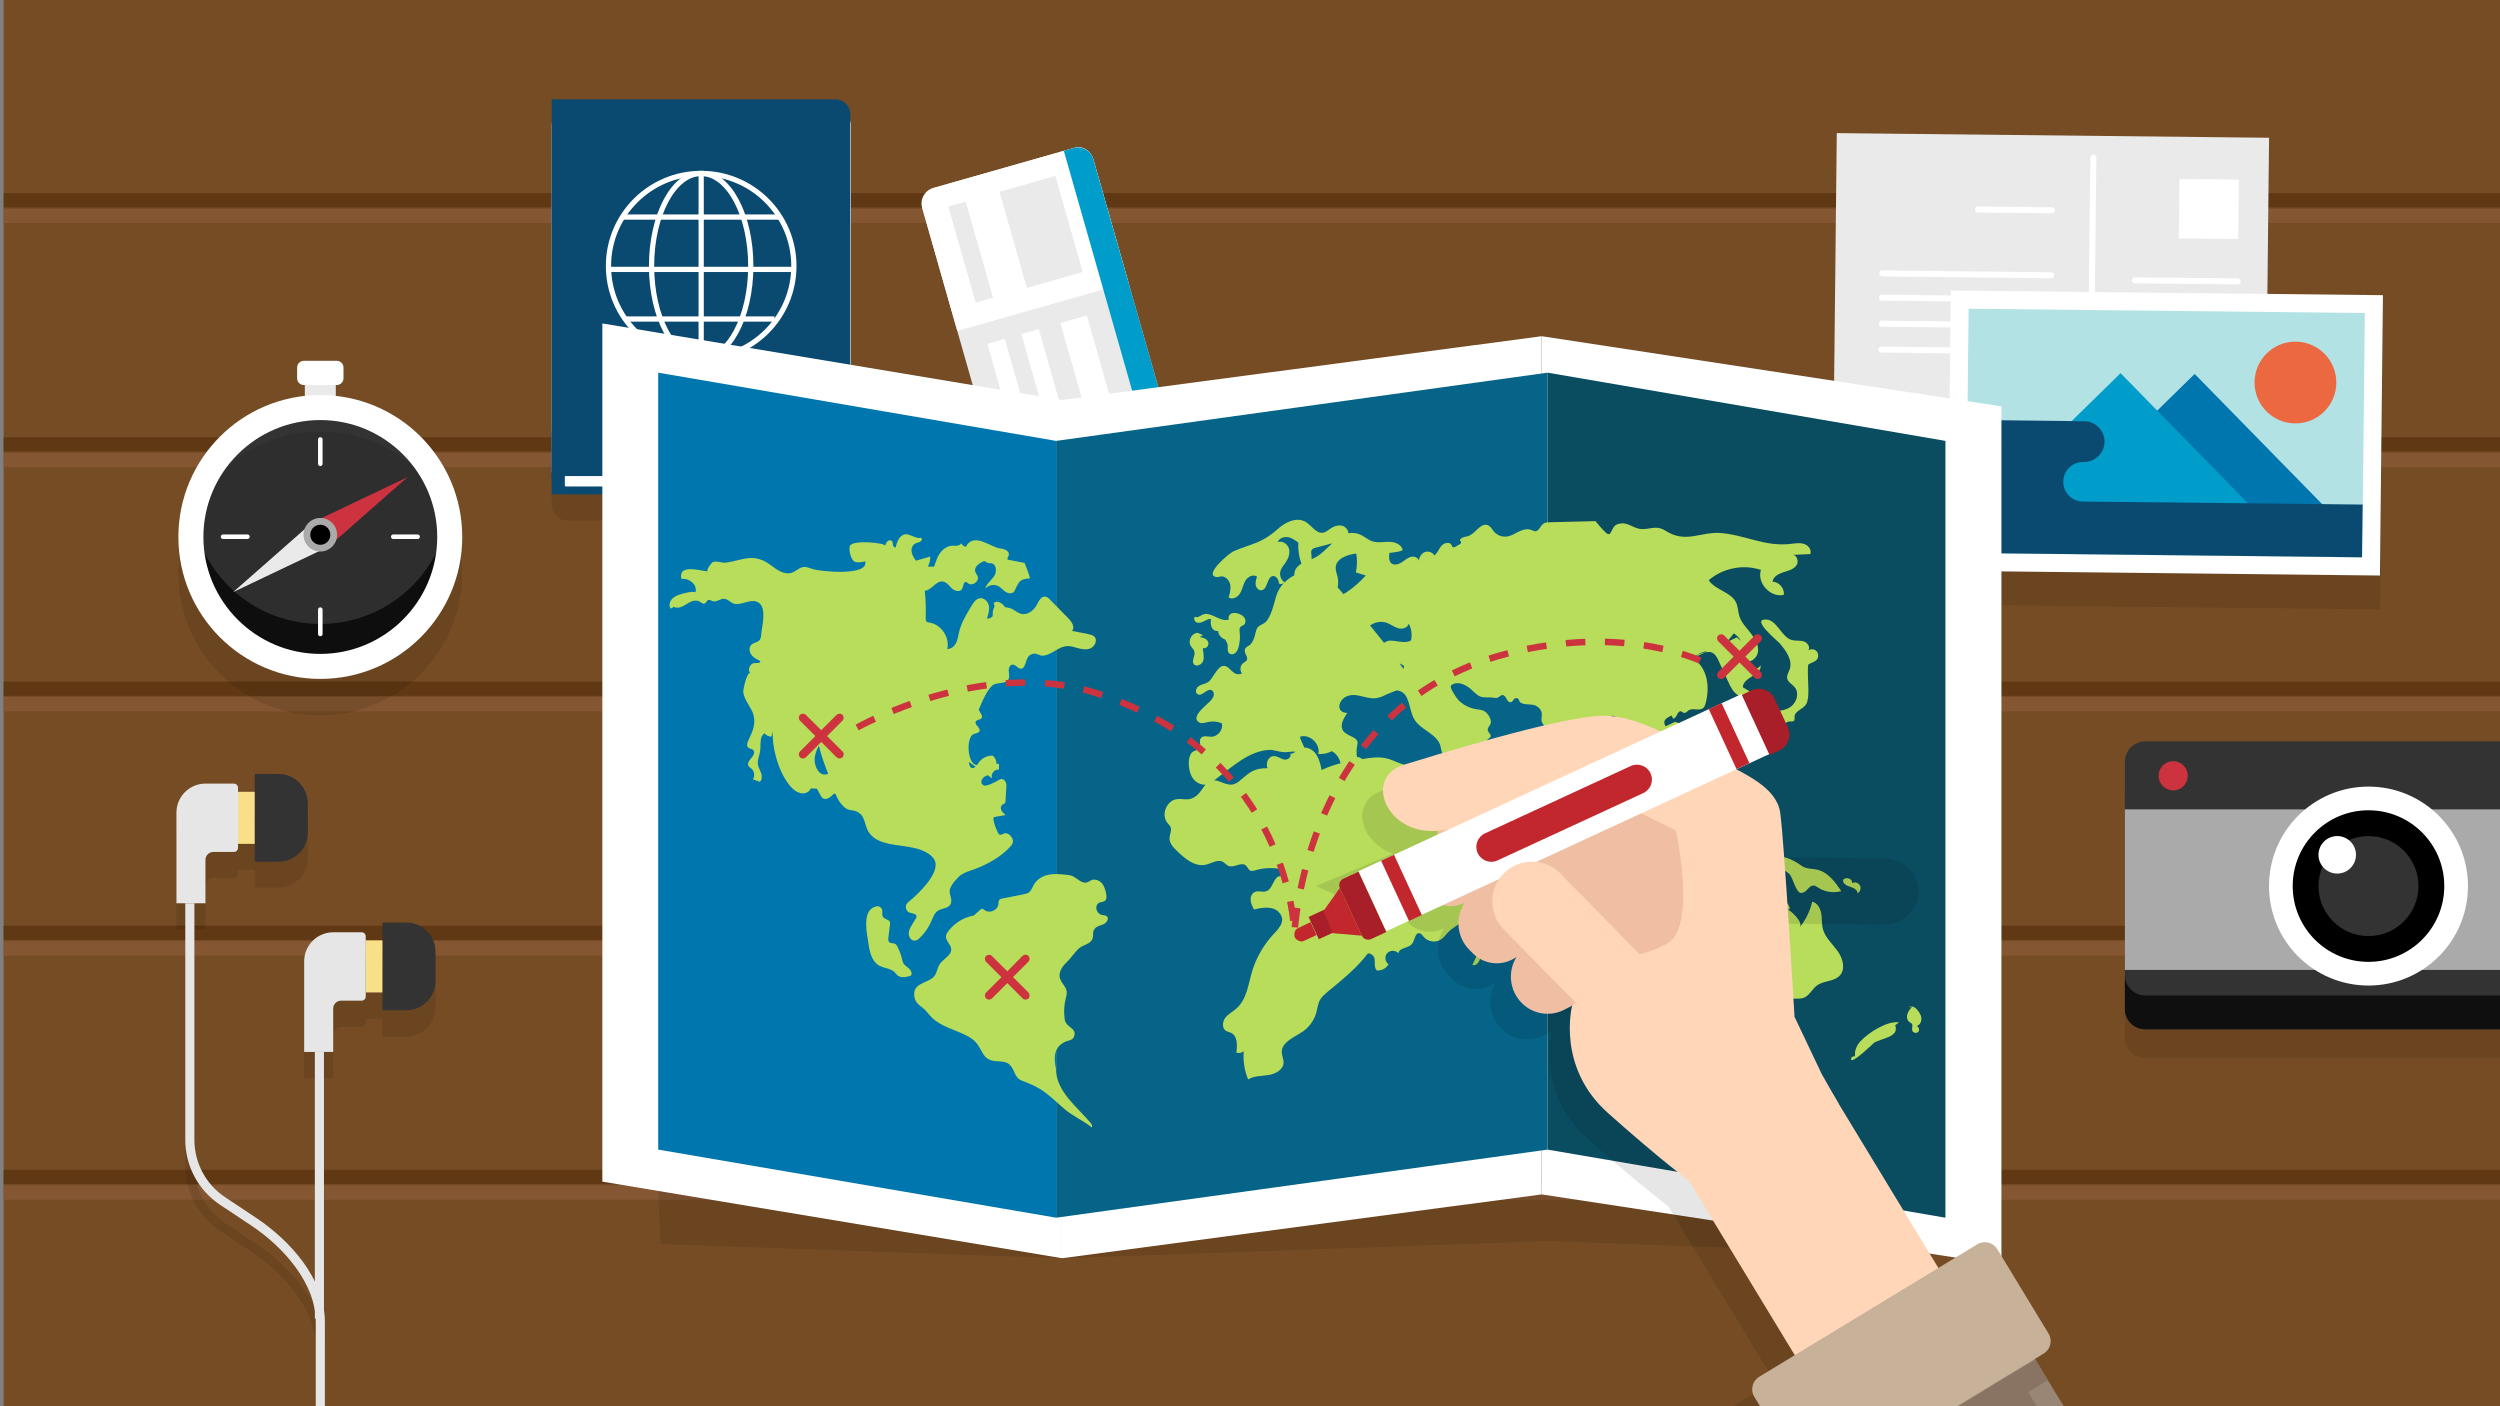 <?xml version="1.0" encoding="utf-8"?>
<!-- Generator: Adobe Illustrator 19.2.0, SVG Export Plug-In . SVG Version: 6.00 Build 0)  -->
<svg version="1.1" id="Layer_1" xmlns="http://www.w3.org/2000/svg" xmlns:xlink="http://www.w3.org/1999/xlink" x="0px" y="0px"
	 viewBox="0 0 1920 1080" style="enable-background:new 0 0 1920 1080;" xml:space="preserve">
<rect x="0" y="0" width="1920" height="1080" fill="#808080" stroke="none"/>
<style type="text/css">
	.st0{fill:#754C24;}
	.st1{fill:#603813;}
	.st2{fill:#845732;}
	.st3{opacity:0.1;}
	.st4{fill:#333333;}
	.st5{fill:#0F0F0F;}
	.st6{fill:#AAAAAA;}
	.st7{stroke:#FFFFFF;stroke-width:18.19;stroke-miterlimit:10;}
	.st8{fill:#FFFFFF;}
	.st9{fill:#CC333F;}
	.st10{fill:#EAEAEA;}
	.st11{fill:none;stroke:#FFFFFF;stroke-width:4.6;stroke-linecap:round;stroke-miterlimit:10;}
	.st12{fill:#B3E2E5;}
	.st13{fill:#EB6841;}
	.st14{fill:#0076AE;}
	.st15{fill:#009DCB;}
	.st16{fill:#0B4A70;}
	.st17{fill:#F8DF88;}
	.st18{fill:#E6E6E6;}
	.st19{fill:none;stroke:#E6E6E6;stroke-width:7;stroke-miterlimit:10;}
	.st20{fill:none;stroke:#FFFFFF;stroke-width:3.485;stroke-linecap:round;stroke-miterlimit:10;}
	.st21{fill:none;stroke:#FFFFFF;stroke-width:4.02;stroke-miterlimit:10;}
	.st22{fill:#066489;}
	.st23{fill:#0A4C60;}
	.st24{fill:#B7DD5B;}
	.st25{fill:none;stroke:#CC333F;stroke-width:5;stroke-miterlimit:10;stroke-dasharray:15,15;}
	.st26{fill:#EFBEA3;}
	.st27{fill:#FFD6B8;}
	.st28{fill:#C1272D;}
	.st29{fill:#A81E29;}
	.st30{fill:#998675;}
	.st31{fill:#C7B299;}
	.st32{fill:#897463;}
</style>
<g>
	<rect x="2.8" y="-0.5" class="st0" width="1920" height="1081"/>
	<g>
		<rect x="2.8" y="148.3" class="st1" width="1920" height="11"/>
		<rect x="2.8" y="160.3" class="st2" width="1920" height="11"/>
	</g>
	<g>
		<rect x="2.8" y="335.8" class="st1" width="1920" height="11"/>
		<rect x="2.8" y="347.8" class="st2" width="1920" height="11"/>
	</g>
	<g>
		<rect x="2.8" y="523.4" class="st1" width="1920" height="11"/>
		<rect x="2.8" y="535.3" class="st2" width="1920" height="11"/>
	</g>
	<g>
		<rect x="2.8" y="710.9" class="st1" width="1920" height="11"/>
		<rect x="2.8" y="722.9" class="st2" width="1920" height="11"/>
	</g>
	<g>
		<rect x="2.8" y="898.4" class="st1" width="1920" height="11"/>
		<rect x="2.8" y="910.4" class="st2" width="1920" height="11"/>
	</g>
</g>
<g>
	<path d="M1980.6,584.7H1931v-25c0-4.3,3.5-7.8,7.8-7.8h34c4.3,0,7.8,3.5,7.8,7.8V584.7z"/>
	<path class="st3" d="M1990.5,812.5h-343c-8.6,0-15.6-7-15.6-15.6V607c0-8.6,7-15.6,15.6-15.6h343c8.6,0,15.6,7,15.6,15.6v189.9
		C2006.1,805.5,1999.1,812.5,1990.5,812.5z"/>
	<path class="st4" d="M1990.5,790.5h-343c-8.6,0-15.6-7-15.6-15.6V585c0-8.6,7-15.6,15.6-15.6h343c8.6,0,15.6,7,15.6,15.6v189.9
		C2006.1,783.5,1999.1,790.5,1990.5,790.5z"/>
	<path class="st5" d="M1990.5,764.5h-343c-8.6,0-15.6-7-15.6-15.6v26c0,8.6,7,15.6,15.6,15.6h343c8.6,0,15.6-7,15.6-15.6v-26
		C2006.1,757.5,1999.1,764.5,1990.5,764.5z"/>
	<rect x="1631.9" y="621.6" class="st6" width="374.2" height="123.3"/>
	<circle class="st7" cx="1819" cy="680.5" r="67.3"/>
	<circle class="st4" cx="1819" cy="680.5" r="38.4"/>
	<circle class="st8" cx="1795" cy="656.5" r="14.4"/>
	<circle class="st9" cx="1669" cy="595.8" r="11.2"/>
	<rect x="1938.3" y="587.4" class="st6" width="42.3" height="16.8"/>
</g>
<g>
	<polygon class="st3" points="1741.2,251.7 1742.5,131.8 1410.5,128.3 1408.2,343.6 1497.2,344.5 1495.9,464.4 1827.9,468 
		1830.2,252.7 	"/>
	
		<rect x="1409.4" y="104" transform="matrix(1 1.072192e-02 -1.072192e-02 1 2.36 -16.878)" class="st10" width="332" height="215.3"/>
	<line class="st11" x1="1607.7" y1="120.9" x2="1605.7" y2="303.1"/>
	
		<rect x="1673.5" y="137.7" transform="matrix(1 1.072192e-02 -1.072192e-02 1 1.818 -18.178)" class="st8" width="45.6" height="45.6"/>
	<line class="st11" x1="1445.6" y1="210" x2="1575.3" y2="211.4"/>
	<line class="st11" x1="1445.4" y1="228.6" x2="1575.1" y2="230"/>
	<line class="st11" x1="1445.2" y1="248.6" x2="1574.9" y2="250"/>
	<line class="st11" x1="1444.9" y1="268.5" x2="1534.1" y2="269.4"/>
	<line class="st11" x1="1519.2" y1="160.9" x2="1575.9" y2="161.5"/>
	<line class="st11" x1="1639.6" y1="215.3" x2="1718.5" y2="216.1"/>
	<line class="st11" x1="1639.4" y1="233.7" x2="1718.3" y2="234.5"/>
	<line class="st11" x1="1639.2" y1="252.1" x2="1718.1" y2="253"/>
	<line class="st11" x1="1639" y1="270.6" x2="1717.9" y2="271.4"/>
	<g>
		
			<rect x="1562.3" y="173.5" transform="matrix(1.072463e-02 -1 1 1.072463e-02 1312.672 1991.931)" class="st12" width="201.5" height="318.2"/>
		<path class="st8" d="M1511.9,237.1l304.3,3.3l-2,187.7l-304.3-3.3L1511.9,237.1 M1498.2,223.1l-2.3,215.3l331.9,3.6l2.3-215.3
			L1498.2,223.1L1498.2,223.1z"/>
	</g>
	
		<ellipse transform="matrix(1.072192e-02 -1 1 1.072192e-02 1450.091 2053.436)" class="st13" cx="1762.8" cy="293.9" rx="31.4" ry="31.4"/>
	<polygon class="st14" points="1784.3,388.1 1584.6,386 1685.5,287.2 	"/>
	<polygon class="st15" points="1727.4,387.5 1527.7,385.4 1628.6,286.6 	"/>
	<path class="st16" d="M1510.8,322.5l90,1c8.6,0.1,15.6,7.2,15.5,15.8v0c-0.1,8.6-7.2,15.6-15.8,15.5l-0.5,0
		c-8.4-0.1-15.3,6.6-15.4,15v0c-0.1,8.4,6.6,15.3,15,15.4l214.9,2.3L1814,428l-304.4-3.3L1510.8,322.5z"/>
</g>
<g>
	<g class="st3">
		<path d="M157.8,680.4c0-3.4,2.7-6.1,6.1-6.1h15.7c1.8,0,3.2-1.4,3.2-3.2v-3.1h12.8v13.7h18.2c12.5,0,22.6-10.1,22.6-22.6v-22.3
			c0-12.5-10.1-22.6-22.6-22.6h-18.2v13.7h-12.8V625c0-1.8-1.4-3.2-3.2-3.2h-21.8c-12.3,0-22.3,10-22.3,22.3v69.6h22.3V680.4z"/>
		<path d="M311.9,728.6h-18.2v13.7h-12.8v-3.1c0-1.8-1.4-3.2-3.2-3.2h-21.8h0c-12.3,0-22.3,10-22.3,22.3v69.6h8.3v176.4
			c-9.9-20.2-27.9-37.5-45-48.9l-23.9-15.9c-14.8-9.8-23.6-26.3-23.6-44V713.7h-7v181.7c0,20.1,10,38.7,26.7,49.9l23.9,15.9
			c21.7,14.4,44.7,38.6,48.9,65.4v6h0.6c0,0.8,0.1,1.7,0.1,2.5v177h7v-177c0-3-0.2-6-0.7-9V827.9h7v-33.3c0-3.4,2.7-6.1,6.1-6.1
			h15.7c1.8,0,3.2-1.4,3.2-3.2v-3.1h12.8V796h18.2c12.5,0,22.6-10.1,22.6-22.6v-22.3C334.4,738.7,324.3,728.6,311.9,728.6z"/>
	</g>
	<path class="st4" d="M213.8,661.8h-18.2v-67.4h18.2c12.5,0,22.6,10.1,22.6,22.6v22.3C236.4,651.7,226.3,661.8,213.8,661.8z"/>
	<rect x="182.8" y="608.1" class="st17" width="12.8" height="40"/>
	<path class="st18" d="M157.8,601.8L157.8,601.8c-12.3,0-22.3,10-22.3,22.3v69.6h22.3v-33.3c0-3.4,2.7-6.1,6.1-6.1h15.7
		c1.8,0,3.2-1.4,3.2-3.2V605c0-1.8-1.4-3.2-3.2-3.2H157.8z"/>
	<path class="st19" d="M145.8,693.7v181.7c0,18.9,9.4,36.5,25.2,47l23.9,15.9c25.7,17.1,51.1,45.9,51.1,76.8v177"/>
	<line class="st19" x1="245.3" y1="807.9" x2="245.3" y2="1012.6"/>
	<path class="st4" d="M311.9,775.9h-18.2v-67.4h18.2c12.5,0,22.6,10.1,22.6,22.6v22.3C334.4,765.8,324.3,775.9,311.9,775.9z"/>
	<rect x="280.9" y="722.2" class="st17" width="12.8" height="40"/>
	<path class="st18" d="M255.9,716L255.9,716c-12.3,0-22.3,10-22.3,22.3v69.6h22.3v-33.3c0-3.4,2.7-6.1,6.1-6.1h15.7
		c1.8,0,3.2-1.4,3.2-3.2v-46.1c0-1.8-1.4-3.2-3.2-3.2H255.9z"/>
</g>
<g>
	<g>
		<circle class="st4" cx="246" cy="412.4" r="90.4"/>
	</g>
	<g>
		<path class="st5" d="M246,479.2c-48.9,0-89.5-35.1-98.1-81.5c-1.1,6-1.7,12.1-1.7,18.4c0,55.1,44.7,99.8,99.8,99.8
			s99.8-44.7,99.8-99.8c0-6.3-0.6-12.4-1.7-18.4C335.5,444.1,294.9,479.2,246,479.2z"/>
	</g>
	<rect x="234.1" y="289.5" class="st10" width="23.8" height="17.9"/>
	<g class="st3">
		<circle cx="246" cy="440.4" r="109"/>
	</g>
	<g>
		<path class="st8" d="M246,322.6c49.5,0,89.8,40.3,89.8,89.8s-40.3,89.8-89.8,89.8s-89.8-40.3-89.8-89.8S196.5,322.6,246,322.6
			 M246,303.4c-60.2,0-109,48.8-109,109c0,60.2,48.8,109,109,109s109-48.8,109-109C355,352.2,306.2,303.4,246,303.4L246,303.4z"/>
	</g>
	<path class="st8" d="M258.6,295.7h-25.2c-2.9,0-5.2-2.3-5.2-5.2v-8.2c0-2.9,2.3-5.2,5.2-5.2h25.2c2.9,0,5.2,2.3,5.2,5.2v8.2
		C263.8,293.3,261.5,295.7,258.6,295.7z"/>
	<polygon class="st9" points="312.9,366.5 252.2,419.9 239.8,401.3 	"/>
	<polygon class="st10" points="179.1,454.7 252.2,419.9 239.8,401.3 	"/>
	<line class="st20" x1="246" y1="337.5" x2="246" y2="356.2"/>
	<line class="st20" x1="246" y1="468.2" x2="246" y2="486.9"/>
	<line class="st20" x1="320.7" y1="412.2" x2="302" y2="412.2"/>
	<line class="st20" x1="190" y1="412.2" x2="171.3" y2="412.2"/>
	<g>
		<path d="M246,420.9c-5.7,0-10.3-4.6-10.3-10.3s4.6-10.3,10.3-10.3s10.3,4.6,10.3,10.3S251.7,420.9,246,420.9z"/>
		<path class="st6" d="M246,403c4.2,0,7.7,3.4,7.7,7.7s-3.4,7.7-7.7,7.7s-7.7-3.4-7.7-7.7S241.8,403,246,403 M246,397.8
			c-7.1,0-12.9,5.8-12.9,12.9s5.8,12.9,12.9,12.9c7.1,0,12.9-5.8,12.9-12.9S253.1,397.8,246,397.8L246,397.8z"/>
	</g>
</g>
<g>
	<path class="st3" d="M641.3,399.7H435.8c-6.7,0-12.1-5.4-12.1-12.1V122.4c0-6.7,5.4-12.1,12.1-12.1h205.5c6.7,0,12.1,5.4,12.1,12.1
		v265.2C653.4,394.3,648,399.7,641.3,399.7z"/>
	<path class="st16" d="M641.3,379.7H435.8c-6.7,0-12.1-5.4-12.1-12.1V102.4c0-6.7,5.4-12.1,12.1-12.1h205.5
		c6.7,0,12.1,5.4,12.1,12.1v265.2C653.4,374.3,648,379.7,641.3,379.7z"/>
	<path class="st8" d="M641.3,373.6H435.8c-6.7,0-12.1-5.4-12.1-12.1V96.4c0-6.7,5.4-12.1,12.1-12.1h205.5c6.7,0,12.1,5.4,12.1,12.1
		v265.2C653.4,368.2,648,373.6,641.3,373.6z"/>
	<rect x="423.7" y="331.4" class="st16" width="10.1" height="48.2"/>
	<g>
		<path class="st10" d="M708.2,159.4L781,414.9c1.8,6.4,8.5,10.1,14.9,8.3l108.2-30.8c6.4-1.8,10.1-8.5,8.3-14.9L839.6,122
			c-1.8-6.4-8.5-10.1-14.9-8.3l-108.2,30.8C710.1,146.3,706.3,153,708.2,159.4z"/>
		<path class="st8" d="M839.8,122.8l26.8,94l-131.4,37.4l-26.8-94c-1.8-6.4,2.5-14.2,8.9-16l108.2-30.8
			C832,111.6,838,116.4,839.8,122.8z"/>
		
			<rect x="738.7" y="317.3" transform="matrix(-0.274 -0.962 0.962 -0.274 721.044 1192.795)" class="st8" width="144.1" height="13.9"/>
		
			<rect x="835.7" y="352.2" transform="matrix(-0.274 -0.962 0.962 -0.274 744 1287.175)" class="st8" width="44.2" height="21.1"/>
		
			<rect x="794" y="275.2" transform="matrix(-0.274 -0.962 0.962 -0.274 790.129 1167.911)" class="st8" width="83.8" height="21.1"/>
		
			<rect x="712.6" y="324.7" transform="matrix(-0.274 -0.962 0.962 -0.274 680.659 1177.176)" class="st8" width="144.1" height="13.9"/>
		
			<rect x="707" y="186.9" transform="matrix(-0.274 -0.962 0.962 -0.274 763.207 963.75)" class="st10" width="76.7" height="13.9"/>
		<path class="st15" d="M839.6,122l72.8,255.4c1.8,6.4-2,12.8-8.4,14.6l-7.7,2.2l-79.3-278.4l7.7-2.2
			C831.1,111.9,837.7,115.6,839.6,122z"/>
		
			<rect x="761.3" y="156" transform="matrix(-0.274 -0.962 0.962 -0.274 847.154 996.218)" class="st10" width="76.7" height="44.6"/>
	</g>
	<path class="st16" d="M640.9,365.6H423.7V76.3h217.9c6.3,0,11.4,5.1,11.4,11.4v265.7C653.1,360.1,647.6,365.6,640.9,365.6z"/>
	<g>
		<ellipse class="st21" cx="538.5" cy="204.3" rx="71.2" ry="71.1"/>
		<ellipse class="st21" cx="538.5" cy="204.3" rx="38.1" ry="71.1"/>
		<line class="st21" x1="538.5" y1="133.2" x2="538.5" y2="275.4"/>
		<line class="st21" x1="478.1" y1="166.7" x2="598.8" y2="166.7"/>
		<line class="st21" x1="468" y1="206.9" x2="608.9" y2="206.9"/>
		<line class="st21" x1="480.1" y1="245" x2="594.8" y2="245"/>
	</g>
	<rect x="467.2" y="299.2" class="st15" width="142.4" height="26.6"/>
</g>
<g>
	<polygon class="st3" points="1184,286.5 815.6,335.4 476.7,323.7 507.4,955.4 815.6,966.3 1188.5,953.1 1490,964.2 1537.1,340.3 	
		"/>
	<polygon class="st8" points="815.6,966.3 462.6,907.5 462.6,248.4 815.6,307.2 	"/>
	<polygon class="st8" points="1184,917.3 815.6,966.3 815.6,307.2 1184,258.2 	"/>
	<polygon class="st8" points="1537.1,971.2 1184,917.3 1184,258.2 1537.1,312.1 	"/>
	<polygon class="st14" points="811.1,935.2 505.5,882.9 505.5,286.2 811.1,338.6 	"/>
	<polygon class="st22" points="1188.5,882.9 811.1,935.2 811.1,338.6 1188.5,286.2 	"/>
	<polygon class="st23" points="1494.1,935.2 1188.5,882.9 1188.5,286.2 1494.1,338.6 	"/>
	<g>
		<path class="st24" d="M683.3,707.8c0.4,0.7,0.3,1.6,0.2,2.4c-0.4,3.2-0.8,6.4-1.2,9.7c-0.2,1.3-0.3,2.7,0.6,3.6
			c1.2,1.3,3.5,0.6,4.9,1.6c0.6,0.4,1,1.1,1.3,1.7c1.5,2.8,2.7,5.8,3.4,8.8c0.4,1.6,0.7,3.3,1.6,4.6c1.1,1.6,2.9,2.5,4.3,3.9
			s2.3,3.6,1.2,5.2c-3.4,1.1-7.5,2.1-10.3-0.2c-0.8-0.7-1.4-1.6-2.2-2.4c-3.1-3.1-8.1-3-11.9-5.1c-5.8-3.3-7.4-10.8-8.3-17.4
			c-1.1-7.3-4.6-22.9,3.7-27.2c2.6-1.3,5.1-1.6,6.6,1c1,1.7-0.3,4.3,1,6.2C679.5,706.1,682.3,706,683.3,707.8z"/>
		<path class="st24" d="M747.9,703.1c-7.7,1.4-14.8,5.7-19.5,11.9c-1,1.3-1.9,2.7-1.9,4.3c-0.1,3.4,3.6,5.9,4,9.3
			c0.6,5.1-6.1,7.7-8.9,12c-2,3.1-2.1,7.4-4.8,9.9c-5.4,5-15.9,4.4-14.6,14.7c0.5,4.2,3.1,6.3,6.3,8.7c3.3,2.6,4.5,5.1,7.4,7.8
			c7.2,6.8,17.1,9,25.8,13.3c4.4,2.2,7.3,4.3,9.9,8.4c2.6,4,3.8,8.6,8.6,10.6c4.9,2,11.3,0,15.1,3.6c4.8,4.6,3.2,10.1,10.1,12.6
			c6.5,2.4,11.8,4.7,17.5,9c5,3.7,9.5,8.2,14.2,12.2c6.8,5.8,14.4,9,21.4,14.4c0.7-1.1-0.1-2.5-1-3.5
			c-10.1-12.1-26.6-24.1-26.6-41.9c-1.9-8.9-1.2-16.6,7.4-20.4c2.9-1.3,5.7-0.8,6.8-4.6c1.4-5-3.9-6.1-6.2-9.5
			c-1-1.4-1.3-3.1-1.4-4.8c-0.5-4.6-0.2-9.3,0.9-13.8c0.5-2,1.1-4,0.8-6c-0.6-3.8-4.2-6.4-5.2-10.1c-1.2-4.4,1.7-8.9,5.1-12.1
			c3.6-3.3,6.3-8.1,10-11.1c2.7-2.1,6.2-2.5,8.7-5.1c2.8-2.9,0.8-5.9,2.4-8.8c1.5-2.7,4.3-3.1,6.9-4.1c2.6-1,5.1-4.5,2.9-6.3
			c-1-0.9-2.5-0.7-3.8-1c-2.8-0.7-4.8-3.9-4.1-6.7c1.1-4.3,5.6-2.4,7.1-4.8c1.6-2.6-0.6-9.4-2.1-11.7c-1.9-3.1-6-5-9.3-3.4
			c-0.9,0.5-1.7,1.1-2.7,1.5c-4,1.5-7.4-2.9-11.3-4.7c-1.8-0.8-3.8-1-5.8-1.2c-6.1-0.6-12.5-1-17.9,1.9c-2.6,1.4-4.9,3.6-6.3,6.2
			c-1.1,2-1.9,4.4-3.8,5.7c-1.1,0.8-2.5,1-3.8,1.3c-5.4,1.1-10.8,2.1-16.2,3.2c-1,0.2-2,0.4-2.6,1.2c-0.6,0.9-0.5,2-0.6,3.1
			c-0.4,4.6-6.6,7.5-10.4,4.8c-0.7-0.5-1.4-1.1-2.2-1.1c-0.6,0-1.1,0.5-1.6,0.9C751.5,699.8,749.2,702,747.9,703.1z"/>
		<path class="st24" d="M1138.2,725.4c-2.5,5.2-4.9,10.4-7.4,15.7c1.8,0.7,3.7-0.6,4.7-2.2c1-1.6,1.3-3.5,2.2-5.2
			c0.9-1.7,2.7-3.1,4.5-2.6c0.5,0.1,0.9,0.4,1.4,0.5c1.7,0.4,3.2-1.3,3.7-3c0.4-1.7,0.2-3.5,0.6-5.2c0.8-3.1,15.4-18.8,3.1-17.2
			c-2.9,0.4-8.7,4.6-10.4,6.8C1136.8,717.3,1140.3,720.9,1138.2,725.4z"/>
		<path class="st24" d="M919.7,486c-4.5,0.3-7.5,6-5.3,9.9c0.9,1.6,2.5,2.8,2.9,4.6c0.8,3.1-2.3,6.7-0.6,9.4
			c1.8,2.7,6.5,0.6,7.4-2.5c0.9-3.2-0.2-6.5-0.3-9.8c2.3,1.3,5.1-2,4.1-4.5c-1-2.5-3.9-3.6-6.5-3.8c0.8-0.5,1.6-1.1,2.4-1.6"/>
		<path class="st24" d="M942.2,485.9c-1.7,0.3-2.2,2.7-1.6,4.4c0.6,1.7,1.9,3.1,2.2,4.8c0.4,2.1-0.5,4.7,0.9,6.4
			c1.2,1.4,3.6,1.2,5,0c1.4-1.2,2.1-3,2.6-4.8c0.9-3.6,1.2-7.3,0.8-11c-0.2-1.5-0.4-3.4,0.8-4.4c0.6-0.6,1.4-0.7,2.1-1.2
			c1.7-1.1,1.9-3.7,0.9-5.4c-1-1.7-2.9-2.8-4.8-3.4c-1.7-0.6-3.7-0.9-5.4-0.1c-1.7,0.8-2.8,3-1.8,4.5c-6.7,2.7-14.2-6.8-20.6-3.5
			c-1.8,0.9-3.9,2.7-5.5,1.4c-1.4,1.2-0.4,3.9,1.4,4.5c1.8,0.6,3.8-0.1,5.5-1c1.7-0.9,3.4-1.9,5.3-1.8c-0.2,2.1-0.3,4.3,0.5,6.3
			c0.8,2,3,3.5,5,2.9c0.2,3.8,3.7,7,7.5,6.9"/>
		<path class="st24" d="M1315.2,715.8c-2.2,1.1-4.3,2.5-6.2,4c-0.8,0.7-1.7,1.4-2,2.4c-0.9,2.4,1.1,6.1-1.2,7.3
			c-1.4,0.7-3-0.3-4.6-0.3c-2.3,0.1-3.8,2.6-3.8,4.8s0.8,4.4,1.2,6.7c0.9,5.6-6.5,22.6,4.5,23.9c7.4,0.8,7.2-11.6,8.2-16.5
			c2.7,1.3,4.8,3.9,5.4,6.9c1.4-0.7,1.7-2.5,2.2-4.1c0.4-1.5,1.5-3.3,3-3.1c2.9,0.3,2.7,6,5.5,6c0.6,0,1.2-0.3,1.8-0.7
			c1-0.6,2.1-1.4,2.2-2.6c0.2-1.2-1.4-2.4-2.2-1.5c3.8-1,7.8-1.6,11.8-1.8c0.5,0,1.1,0,1.6,0.2c2,1.1,0.2,4.7,1.8,6.4
			c2.2,2.3,6.7-2.3,9,0c1.4,1.5,0.2,4.5,1.9,5.7c3,2.1,5.9-0.4,8.6,3.5c1.7,2.5-0.6,5.2,2.5,7.5c4-6.3,13.6-1.8,19.4-4.4
			c4.1-1.9,6.1-6.7,9.7-9.3c5.2-3.8,13.1-2.8,17.5-7.6c4.6-5,2.3-13.3-1.7-18.8c-4-5.5-9.5-10.3-11.3-16.9c-1-3.9-0.6-8-1.3-12
			c-0.7-4-3-8.2-6.9-9c-1.7,7.2-5,14-9.6,19.7c3.1-3.8-6.8-13-9.7-13.9c4.4,1.3,0.5-5.8-3-6.9c-6.1-2-8.8,2.1-14.5,2.6
			c-2.9,0.2-5.8,0-8.6,1s-5.1,3.7-4.4,6.5c0.2,1,0.8,1.9,0.8,2.9c0,1.1-0.7,2-1.5,2.7c-4.1,3.8-10.2,4-15.7,5.1
			C1321.9,712.9,1318.4,714.1,1315.2,715.8z"/>
		<path class="st24" d="M1303.5,641.2c-1.5-1.1-2.8-2.2-4.4-2.5c-1.1,2.4,0.5,4,1.5,6.3c0.9,2.2,1.8,4.6,3.5,6.3
			c1.7,1.7,4.5,2.6,6.6,1.4c0.8-0.5,1.4-1.2,2.2-1.5c1.7-0.7,3.6,0.5,4.9,1.8c1.3,1.3,2.6,2.8,4.4,3.2c2.6,0.5,4.9-1.6,6.6-3.6
			c0.5-0.6,1-1.1,1.2-1.8c0.5-1.5-0.4-3.1-0.4-4.7c0-4.2,5.9-7.1,4.7-11.1c-0.4-1.2-1.5-2.4-1.1-3.6c0.2-0.7,0.8-1.1,1.4-1.5
			c2.3-1.6,4.5-4,4.1-6.7c-0.4-2.8-3.6-5.2-2.7-7.9c-3.6-2.1-8.1-0.6-12,1c-1.6,0.7-3.3,1.5-4.1,3.1c-0.6,1.2-0.6,2.9-1.9,3.5
			c-1.3,0.6-2.8-0.5-4.2-0.2c-1.8,0.4-2.1,2.9-1.6,4.7c0.5,1.8,1.5,3.6,0.9,5.4c-0.8,2.3-3.8,2.9-6.2,3.1c-0.5,1.1-0.1,2.3,0,3.4
			c0.1,1.2-0.4,2.6-1.6,2.7C1304.6,642,1304.1,641.6,1303.5,641.2z"/>
		<path class="st24" d="M1332.4,662.6c-1.2,0.6-1.8,1.9-2,3.2c-0.8,5,3.1,9.3,6.8,12.8c2.7-0.2,2.4-4.4,0.7-6.5
			c-1.7-2.1-4.2-4.5-3.1-7c0.8-1.8,3.4-2.9,3-4.8c-1.7-1.3-3.5-2.6-5.2-3.9"/>
		<path class="st24" d="M1280.3,676.7c1.1,3.2,5,6.1,7.7,4.1c1.3-1.7,1.9-3.9,1.8-6c1.5-1.1,3.7-0.3,4.9,1c1.3,1.3,2.1,3.1,3.3,4.4
			c4.3,4.5,11.7,2.6,17.5,0.4c-0.6-2.7-3.6-4.2-6.4-4.6c-2.8-0.4-5.7-0.1-8.3-1.2c-4-1.6-6.3-6.7-4.9-10.8
			c-11.5,8.8-15.7-17.5-23-12C1269.3,654.7,1278.7,671.8,1280.3,676.7z"/>
		<path class="st24" d="M1381.5,685c1.5,1.7,4.3,0.4,5.9-1.2c1.5-1.6,3.1-3.8,5.4-3.7c1.4,0,2.5,0.9,3.7,1.7
			c5.1,3.3,11.7,4.2,17.6,2.6c-4.7-7-10.2-14.6-18.5-16.5c-4-0.9-8.6-0.4-12-3c-4.4-3.3-20.9-13.3-18.5,0.4
			c-0.2-0.9,8.4,5.1,9.1,5.9C1377.2,674.8,1377.8,680.9,1381.5,685z"/>
		<path class="st24" d="M1422.3,676.8c-1-2.5-4.9-3.2-6.7-1.2c-0.8,2.7,2.5,4.6,5.2,5.4s6,2.4,5.7,5.1c2.1-1,3-3.9,2-6
			c-1.1-2.1-4-3-6-1.9"/>
		<path class="st24" d="M1378.4,773.4c-5.8,0.8-11.1,4.6-13.7,9.8c1.9,0.8,4.3,0.5,5.9-0.9c1.1,0.8,2.3,1.5,3.4,2.3
			c1-3.6,1.5-7.4,1.5-11.1"/>
		<path class="st24" d="M1429,799.5c-3,3.2-5,7.6-4.3,11.9c-1.4-0.7-3.3,0.7-3.1,2.2c0.6,3.8,17.3-12.4,17.5-12.6
			c5.6-3.8,19.9-4.2,16.4-13.7c0.9-0.8,2.1-1.3,2.9-2.1C1449.1,783.9,1435.3,792.9,1429,799.5z"/>
		<g>
			<path class="st24" d="M1302.5,504.3l7.7-3.6c-2,0.4-3.9,1-5.7,1.9C1303.7,503.1,1303.1,503.7,1302.5,504.3z"/>
			<path class="st24" d="M1283.5,612c-0.1,1-0.2,1.9-0.2,2.9c1.7,0.7,3.6,0.7,5.5,1.1C1287.1,614.4,1285.4,613,1283.5,612z"/>
			<path class="st24" d="M1292.7,621.3c1.4-2-1-4.6-3.3-5.2c-0.2-0.1-0.5-0.1-0.7-0.1C1290.3,617.5,1291.6,619.3,1292.7,621.3z"/>
			<path class="st24" d="M1385.4,417.7c-3.2-1-6.6-0.4-10,0c-20.3,2.4-35.7-7.2-54.8-8.4c-13.6-0.8-25.1,7.2-38.9-0.2
				c-2.3-1.2-4.4-2.8-6.8-3.4c-5.2-1.4-10.7,1.5-16,0.4c-5-1-8.6-4.6-13.8-4.1c-6.3,0.6-5.8,3.8-8.6,7.8c-0.7,1-2.3,0.2-3.2-0.7
				c-2.9-2.8-5.5-5.8-8-8.9c-2.2,0.1-4.5,0.1-6.7,0.2c-9.6,0.2-19.2,0.5-28.8,0.7c-1.4,0-2.8,0.1-4,0.8c-2.8,1.6-3.9,6.5-7.1,6.1
				c-0.8-0.1-1.6-0.6-2.4-0.9c-4.6-2-9.6,1-14,3.3c-4.8,2.4-9.2,2.5-13.5-0.7c-2.6-1.9-3.8-6.5-7.6-6.7c-5.3-0.2-8.9,7.8-14.3,8.9
				c-2.4,0.5-5.6,1.1-5.7,3.5c0.7-0.1,1.1,0.8,0.9,1.5c-0.2,0.6-0.9,1-1.5,1.4c-0.9,0.5-1.8,1-2.7,1.5c-0.6,0.4-1.5,0.7-2.1,0.4
				c-0.6-0.3-0.7-1-1-1.6c-1.4-2.8-5.8-1.7-7.8,0.6c-2,2.4-3,5.6-5.5,7.4c-1.2-2.6-4.7-3.6-7.3-2.6c-2.6,1.1-4.3,3.9-4.5,6.7
				c-0.4-2.7-4.1-3.8-6.7-2.9c-2.6,0.9-4.6,3-7,4.4s-5.7,2.1-7.7,0.2c-1.8-1.7-1.6-5.6-1.2-7.8c0.9,0,10.4-1.1,10.1-2.4
				c-1-4.2-6.1-6.1-10.4-6.1c-4.3,0-8.8,1-12.9-0.4c-3.4-1.1-6.1-3.8-9.4-5.2c-3.2-1.3-6.1-1.5-8.9-0.9c-0.1-2.4-1.9-4.7-4.1-5.6
				c-3-1.1-6.5-0.1-9.2,1.6c-2,1.3-3.8,3.1-6.1,3.5c-5.4,0.9-8.8-5.5-13.5-8.3c-6.7-4-15.4,0.1-21.2,5.3
				c-12.3,11.1-19.5,11.2-33.8,17.1c-3.7,1.5-24,18.8-13.2,20c1,0.1,2-0.3,2.9-0.5c3.4-0.5,6.5,2.6,7.3,5.9
				c0.8,3.4-0.1,6.9-1.1,10.2c2.9,2.1,7-0.2,8.8-3.2c1.8-3,2.3-6.7,4.1-9.7c1.8-3,6.1-5.2,8.9-3c-0.7,2.1-1.4,4.3-1,6.5
				c0.4,2.2,2.4,4.2,4.5,3.9c5-0.7,4-10.9,9-10.9c2.7,0,4.1,3.2,4.5,5.9c1.2,0.5,2.7,0.2,3.7-0.7c-2.8,3-5,6.6-6.1,10.5
				c-1.5,5.5-3.8,15.6-8,19.6c-1.9,1.8-4.8,2.3-6.3,4.4c-0.7,1-1,2.1-1.3,3.3c-0.9,3.6-1.5,6.5-3.7,9.1c-1.7,2.1-5.2,2.1-4.7,5.8
				c0.3,2.3,2.5,4.4,1.6,6.5c-0.5,1.2-1.9,1.7-2.9,2.5c-2.3,1.8-2.7,5.6-0.9,7.9c-7.1,3-8.8-6-14.1-5.8c-5,0.2-8.1,10.2-12.1,12.6
				c-2.2,1.3-4.8,1.5-6.9,2.9c-2.1,1.4-3.2,4.9-1,6.2c1.7,1.1,3.9-0.2,5.5-1.4c1.6-1.2,3.7-2.5,5.5-1.6c1.2,0.7,1.7,2.2,1.5,3.6
				c-0.2,1.4-1,2.6-1.8,3.7c-2.2,3.1-16.7,12.9-9.6,17.3c2.1,1.3,4.7,0.3,7-0.2c3.5-0.8,7.3-0.4,10.6,1c1.2,4.9-3.1,10.3-8.1,10.3
				c-2.7,0-6.1-1.2-7.9,0.9c-2.1,2.4,0.5,5.8-1.2,8.1c-1.2,1.7-5.1,1.4-6.6,4.1c-1.4,2.4-1.7,5.3-1.6,8.1c0.1,3.9,1.1,8,3.4,11.1
				c2.2,2.9,5.8,4.8,9.4,4.5c-3,3.5-5,8.9-11.4,10.9c-3.3,1-6.8-0.2-10.3,0.2c-8.1,0.8-12.7,12.1-7.5,18.3c0.9,1.1,2,2.1,2.5,3.4
				c0.9,2.5-0.7,5.2-0.9,7.9c-0.3,4.1,2.9,7.6,5.9,10.4c6.1,5.9,13.6,12.2,21.9,10.4c4.6-1,9.4-4.5,13.4-2.1c1.5,0.9,2.5,2.4,4.1,3
				c4.2,1.8,9.7-3.3,13.2-0.4c1.4,1.2,2,3.4,3.7,4.1c1.1,0.4,2.4,0,3.6-0.3c6-1.8,12.5-2.2,18.7-1.1c0.3,1.9,0.7,3.7,1,5.6
				c-5.6-0.5-5.8,9.5-11,11.5c-2.8,1.1-6.1-0.6-8.9,0.6c-2.4,1-3.5,3.8-3.3,6.4c0.2,2.5,1.4,4.9,2.6,7.1c6.5-1.6,14.5-2.9,19.1,2.1
				c6.7,7.3-1.6,13.8-5.9,18.8c-6.6,7.7-11.7,16.7-14.6,26.4c-3,10-4.1,21.5-11.9,28.5c-2.8,2.6-6.4,4.3-8.8,7.4
				c-2.3,3-2.6,8.2,0.7,10.1c1.1,0.6,2.4,0.8,3.5,1.3c5.3,2.3,5.2,9.7,4.3,15.3c1.9,0.6,4.1,0.3,5.7-1c-0.6,7.3,0.5,14.8,3.4,21.6
				c4.5-2.9,10.4-2.5,15.7-3.4c5.3-0.8,11.3-4.1,11.5-9.5c0.1-2.6-1.3-5.2-1.4-7.8c-0.3-8.1,9.7-11.6,16.3-16.2
				c5-3.5,8.7-8.8,10.3-14.6c0.9-3.3,1.2-6.9,2.9-9.8c1.4-2.4,3.6-4.2,5.7-6c10.9-9,21.3-17.2,30-28.3c1.3-2.8,5.7,0,6.1,3.1
				c0.4,3-0.5,6.6,1.7,8.8c3.6,0.3,7.3-1.6,9-4.8c-2.7-1.8-3.2-6.1-1-8.5c2.2-2.4,6.5-2.4,8.6,0.1c0.4-4.4,7.8-3.7,10.5-7.3
				c2.2-2.8,2.2-8.7,5.7-8.1c1.4,0.3,2.3,1.7,3.2,2.8c3.3,4,9.8,4.8,13.9,1.6c1.7-1.3,3-3.1,4.4-4.7c3.6-3.8,8.4-6.2,12.5-9.4
				c17.6-13.4-1.8-23.9-5.3-38c-4.3-17.5,14.3-28.8,14.7-45.9c0.1-2.9-0.4-5.9,0-8.8c0.7-5.3,4.4-9.6,7-14.2c2.6-4.7,4-10.9,0.6-15
				c-9.2,5.5-19.8,7.1-30.2,5.7c-9.8-1.3-19.2-1.4-29.1-2.7c-6-0.8-11.3-4.3-17.1-5.7c-6.1-1.4-12.5-0.5-18.7,0.6
				c-1-1.1-2.5-1.7-3.9-1.6c-0.6-3.2-0.4-6.5,0.3-9.7c1.5-6-8.4-6-11.1-10.7c-2.7-4.5,0.9-9.7,3.3-13.5c-8.8-0.1-7-9.4-1.1-12.4
				c7.7-3.9,15.1,2,23,1.1c2.9-0.3,5.7-1.6,8.3-2.9c2.2-1,5-2,7.8-3.1c0.7,0.1,1.4,0.2,2.1,0.4c8.1,2.5,7.1,14.3,11.3,21.7
				c4.9,8.4,17.4,11.1,20.1,20.4c0.8,2.8,0.8,6.3,3.4,7.8c2,1.1,9.4,0.4,11-1.3c0.8-0.8,1.2-2.1,2.3-2.3c1.4-0.3,2.4,1.4,3.7,1.9
				c1.4,0.6,3.2-0.4,3.5-1.8c0.3-1.4-0.4-3.3,0.9-4c0.4-0.2,0.8-0.2,1.2-0.2c2.1,0,4.3,0.1,6.4,0.1c0.5,0,1.1,0,1.5-0.3
				c0.5-0.4,0.6-1.1,0.8-1.7c0.4-1.4,1.2-2.7,2.3-3.6c0.6-0.5,1.4-1,1.6-1.7c0.5-1.6-1.6-2.8-2.1-4.4c-0.7-2.4,2.1-4.1,2.3-6.3
				c0.2-2.2-1.2-4.9-2.6-6.6c-2.9-3.5-5.4-3-9.6-3.8c-4.8-1-9.3-3.3-12.7-6.8c-1.1-1.2-7.5-9.8-5.5-11.4c4.1-3.4,10.3-0.9,14.4,2.4
				c2.3,1.9,5,5.1,7.8,6.2c3,1.2,6.8,0.4,10.1,0.9c1.1,0.2,2.2,0.4,3.3,0c1.3-0.5,2.3-2,3.7-2c1.6,0,2.5,1.7,3.2,3.1
				c0.7,1.4,2.1,2.9,3.6,2.3c1.2-0.5,1.5-2,2.5-2.7c1-0.7,2.5-0.4,3.1,0.5c0.3,0.5,0.4,1.1,0.7,1.6c1.6,3.2,9.1,1.8,12.2,3.2
				c2.5,1.2,4.6,3.4,4.9,6.1c0.2,2.2-0.7,4.5,0.1,6.6c0.9,2.4,3.6,4.6,4.9,7.2c1.9,4,2.8,8.8,3.2,13.2c0.4,3.6,2,15.8,5.3,17.7
				c2.2,1.2,7.8-0.6,7.8-3.7c3.8-9.4,0.1-15.3,6.5-24.5c1.4-2,3.2-4.3,5.6-4.4c2.5-0.1,4.4,3.7,2.3,4.8c4.6,1.4,8.1-4,10.3-8.3
				c2.2-4.3,7.5-8.8,11.1-5.7c1.6,2.5,2.3,5.5,2.1,8.4c3.3,0.1,6.6,0.1,9.9,0.6c1.6,0.2,2.9,3.8,4.1,9l-1.2,0.6
				c0.7,2.3,1.5,4.5,2.3,6.7c0.1,0,0.1-0.1,0.2-0.1c0.2,1.4,0.4,2.9,0.6,4.4c-0.3-1.3-0.6-2.6-1-3.9c-2.8,3.3,0.6,6.3,0.9,9.9
				c0.2,2.8-1.3,5.5-1.2,8.4c0.3,7.1,6.4,12.4,6.6,19.5c0.1,2.4-0.4,5.4,1.5,6.9c0.4,0.3,0.9,0.5,1.2,0.9c1.6,1.6-0.7,4.2-0.7,6.5
				c0.1,1.8,1.6,3.1,2.7,4.4c2.2,2.5,3.7,5.7,4,9c0.2,1.4,0.2,3.1,1.4,3.9c0.8,0.5,1.9,0.5,2.8,0.6c3.7,0.7,7,5.3,10.3,3.5
				c1.6-0.8,2.3-2.8,1.9-4.6c-0.4-1.7-1.6-3.1-3.1-4.2c-0.8-0.6-1.7-1.1-2.1-1.9c-0.4-0.7-0.4-1.6-0.5-2.5c-0.1-2.8-1.3-5.3-1.2-8
				c0.1-1.7,2.9-6.8,2.7-7.7c-0.5-1.6-2-2.8-3.7-2.9c0.6-2.2,1.2-4.7,0.2-6.7c-0.5-1.1-1.4-1.9-2.3-2.7c-5.7-5.2-6.7-9.2-6.4-16.9
				c0.2-3.6,0.9-12,6.6-9c1.1,0.6,1.7,1.8,2.7,2.5c1.1,0.8,2.5,1,3.8,1c7.7-0.1,14.2-7.7,13.9-15.4c-0.3-7.7-6.3-14.5-13.7-16.7
				l-7.3,3.5c-1.1-1.7-1.4-3.6-0.3-5.1c1.2-1.6,3.2-2.2,4.9-3.2c0.5,0.6,0.8,1.5,0.9,2.3c1.5,0.3,2.6-1.4,3.2-2.8s1.8-3.1,3.2-2.7
				c0.8,0.2,1.3,1,2.1,1.2c1.4,0.4,2.5-1.2,3.7-2c3.2-2,7.9,0.7,11-1.6c1.1-0.8,1.6-2.3,2-3.7c3.3-12.3,1.8-26.4-9.1-34.3
				c0.3-0.5,0.7-1,1.1-1.4l-2.3,1.1c1.3-1.1,2.7-2.1,4.3-2.8c2-1.5,4.6-2.5,7.1-2.5l-1.4,0.7c1.3-0.2,2.6-0.3,3.9-0.3
				c1,0.3,1.9,0.7,2.8,1.4c1.7,1.4,2.7,3.4,3.6,5.4c2.4,5.3,4.8,10.6,7.3,15.9c1.8,3.9,3.7,8,7.2,10.3c3.5,2.4,9.2,2.2,11.3-1.5
				c-2.4-1.5-4.8-3-7.2-4.4c0-7.7,14.9-9.4,13.6-16.9c-2,4-9,3.5-10.4-0.7c-0.2-0.6-0.3-1.3-0.3-1.9c3.9,0.2,8.1-3.4,8.7-7.5
				c0.8-5.3-2.2-10.3-5.5-14.5c-3.3-4.2-7.2-8.1-8.8-13.2c-1-3.3-1-7-2.4-10.2c-3.9-8.4-16-9.6-21.1-17.3
				c10.8-9.3,26.6-12.5,40.1-7.9c-3.3,10,7.4,21.6,17.6,19.1c0.6-5-3.7-9.9-8.7-10.1c0.5-3.8,4.5-6,8.2-7.2
				c3.7-1.1,7.8-2.1,10.1-5.2c2.1-2.8,0.5-8-2.6-8.2c4.5-0.2,8.9-0.4,13.4-0.6C1391.4,421.8,1388.6,418.7,1385.4,417.7z
				 M1007.6,422.1c0.7-0.9,1.8-1.2,2.9-1.5c4.2-1.1,8.4-2.2,12.6-3.3c-4,3.6-7.7,7.7-11.7,10.1c-1.3,0.8-2.7,1.5-4.2,2.1
				c0.1-0.5,0.2-1,0.1-1.5C1007.3,426,1006.4,423.7,1007.6,422.1z M990.7,578.8c1.8,2-1.5,5-4.2,4.6c-2.7-0.5-4.9-2.5-7.7-2.7
				c-4.8-0.3-7,5.5-5.3,9.3c-9.4-0.1-13,2.4-19.9,8.4c-5.8,5.1-8.5,5.2-15.6,2.3c-2.2-0.9-4-1.4-5.6-1.4c0.2-0.1,0.4-0.3,0.6-0.4
				c12.5-9.2,26.6-23,43-23c3.7,0.4,7.2,1.8,10.9,1.8c2.6,0,5.5-0.8,8-0.4C993.6,578.3,992.3,579.2,990.7,578.8z M994,441.9
				c-2.7,1.3-5.3,3.2-7.4,5.4c-2.8-1.8-4.2-5.6-3.2-8.8c0.7-2.3,2.3-4.2,3.7-6.1c2.2-3.1,3.8-7,2.9-10.8c-0.9-3.7-5.2-6.7-8.7-5.2
				c0.9-2.9,4.5-4.3,7.6-3.9s5.7,2.4,8.2,4.2c-0.3,5.5,0.5,11.1,2.4,16.2C996.3,434.9,993.9,437.4,994,441.9z M1029.5,586.2
				c-5,1.3-9.9,2.9-14.5,5.2c-0.9-4.6-2-9.4-5-13.1c-2-2.5-5.2-4.2-8.3-4.2c-1.8-4.2-4-8.1-3-8.4c7.4-2.1,15.7,5.9,13.7,13.4
				c3.6,0.2,7.3-0.5,10.5-2.2C1026.3,578.8,1028.8,582.3,1029.5,586.2z M1034.1,454.9c-0.7,0.5-1.5,1-2.3,1.4
				c-1.5-1.7-3-3.5-4.5-5.2c0.6-2.7,0.5-5.6-0.1-8.3c-0.6-2.3-1.5-4.5-1.4-6.9c0.3-7,8.9-9.9,15.8-10.8c0.8,4.8,0.7,9.8-0.3,14.5
				c2.5,0.8,5,1.6,7.6,2.4C1044.4,447,1039.5,451.3,1034.1,454.9z M1077.9,513.8c-1-1.5-2.1-3-3.1-4.4c1.2,0.6,2.3,1.3,3.5,1.9
				C1078.2,512.1,1078.1,513,1077.9,513.8z M1083.7,491.8c-4.6,2.8-10.5,0.2-15.9,0.2c-1.7,0-3.4,0.7-4.9,1.7
				c-3.5-4.5-7.1-8.9-10.7-13.3c3.6-2.7,8.5-3.6,12.8-2.1c3.1,1.1,5.7,3.3,8.9,4.2c3.2,0.9,7.4-0.4,8-3.6
				C1084,482.9,1084.6,487.5,1083.7,491.8z M1331.6,486.4c2.3,1.5,4.1,3.5,5.5,5.8c-1-0.9-2.1-1.8-3.2-2.7l-7.6,3.6
				C1328,490.9,1329.8,488.6,1331.6,486.4z"/>
		</g>
		<path class="st24" d="M1366.9,494.2c4.8,5.6,9.9,12.7,7.6,19.7c-0.8,2.4-2.4,4.7-1.9,7.2c0.6,3,3.9,4.4,5.8,6.8
			c3.6,4.3,1.5,11.4-3,14.8c-4.5,3.3-10.6,3.7-16.2,3.1c-16.9-1.9-11.7,10.3-11.3,22.9c0.1,1.8,0.7,4.2,2.5,4.2c1,0,1.7-0.8,2.3-1.5
			c2.7-3.2,4.8-6.9,6.3-10.8c2.5,2.6,6.3,3.9,9.9,3.5c0-4.2,1.2-9.7,5.3-10c1.3-0.1,2.9,0.3,3.7-0.7c0.6-0.8,0.3-1.9,0.3-2.9
			c0.1-4.4,6.2-5.7,8.7-9.3c1-1.4,1.3-3.2,1.6-4.8c1.2-6.2-1.2-25.4,0.7-26.4c2.1-1.1,4.7-1.7,6.2-3.5c1.4-1.8,1.3-4.7-0.3-6.4
			s-4.5-1.9-6.4-0.6c2-2.3-0.5-6-3.4-6.9c-2.9-0.9-6.1-0.3-9-1c-8-2-11.6-15.5-19.7-15.8C1344.1,475.1,1364.9,491.9,1366.9,494.2z"
			/>
		<path class="st24" d="M1466.2,773.4c0.4-0.7,1.6-0.5,1.9,0.2c-1.4,1.7-2.8,3.4-3.3,5.5c-0.6,2.1-0.1,4.6,1.6,5.8
			c0.6,0.4,1.3,0.7,1.8,1.2c1.2,1.4-0.1,3.6,0.4,5.3c0.5,1.8,3.3,2.5,4.6,1.1c1.3-1.4,0.5-4-1.3-4.5c2.5-0.6,4-3.5,3.7-6.1
			c-0.2-2.6-1.8-4.8-3.5-6.8c-1.2-1.4-3.4-2.8-4.8-1.5"/>
		<path class="st24" d="M1345.2,651.5c0.5,5,1.1,10.1,1.6,15.1c0.2,1.5,0.3,3,1.2,4.3s2.6,2,3.9,1.3c-0.6-3.2-0.3-6.8,1.6-9.5
			c1.7-2.2,4.6-4.8,3-7.2c-2.1-3.2-8.8,0.9-10.5-2.6c-0.4-0.8-1.2-2.1-1.8-1.4"/>
		<path class="st24" d="M1323.4,687.2c-2,0.7-3.3,2.8-3.3,4.9c0.1,2.1,1.6,4.1,3.6,4.7c0.7-1.6,1-3.5,0.7-5.2
			c0.9-0.1,1.7-0.5,2.3-1.2c-0.8-1-1.6-2-2.5-3.1"/>
		<path class="st24" d="M1351.6,681.1c-0.8,1.8,0.2,4.2,2,4.9c3.4,1.3,7.2-2.8,10.6-1.3c0-1,0-2.1,0-3.1c-2-0.2-3.5-1.7-5.2-2.8
			c-1.7-1.1-4.3-1.5-5.4,0.2"/>
		<path class="st24" d="M840.4,488.9c-1.2-1.2-2.9-1.5-4.6-1.9c-4.2-0.8-8.3-1.7-12.5-2.5c2.5-2.5,0-6.7-2.5-9.3
			c-4.8-4.9-9.5-9.7-14.3-14.6c-1-1.1-2.2-2.2-3.7-2.4c-3.2-0.4-5,3.4-6.5,6.2c-2.3,4.4-7.2,8.3-12.1,7c-2.3-0.6-4.2-2.2-6.3-3.4
			c-1.8-0.9-3.8-1.5-5.9-1.6c-2.2-3.2-6.1-5.7-8.8-3.3c0.2,0.9,0.5,1.9,0.6,2.9c-1.4,2.1-1.5,4.6-1.4,7.2c-1.1,1.3-2.7,2.1-4.4,1.8
			c1-3.1,2-6.4,1.5-9.6c-0.6-3.2-3.4-6.3-6.7-6c-3.1,0.3-5.1,3.2-6.7,5.9c-3.9,6.5-7.9,13-9.6,20.4c-0.7,2.8-1,5.7-2.3,8.2
			c-1.3,2.5-3.9,4.7-6.7,4.5c2.1-8.9-4.7-18.9-13.8-20.3c-0.7-0.1-1.5-0.2-2-0.6c-0.8-0.7-0.8-2-0.8-3.1c0.3-6.9,0.1-13.8-0.7-20.7
			c5.3-0.3,8.5-7.7,13.8-7.1c3,0.4,4.9,3.2,7,5.3c2.2,2,6.3,3.1,7.8,0.5c1.2-2,1-5.9,3.2-5.4c0.6,0.1,1,0.6,1.5,1
			c3.3,2.5,8.8-1.6,7.3-5.5c-0.5-1.2-1.4-2.2-1.8-3.5c-1.1-3.8,3.3-6.7,7-8.2c1.4,1.2,3.3,1.9,5.2,1.8c4,0.3,4.6,6.3,2.4,9.7
			s-6,5.9-6.9,9.8c2.4-2.8,6.8-3.7,10.1-1.9c2.2,1.2,3.7,3.3,5.8,4.5c2.1,1.3,5.4,1.4,6.5-0.8c3.3-6.5,3.4-9.3,11.9-9.7
			c0-1.6-4-11.9-4.2-11.9c-4.3-0.8-8.6-1.7-12.9-2.5c-0.6-1,0.5-2.2,0.8-3.3c1-2.9-2.9-4.9-6-5.2c-7.7-0.6-20.6-13.2-27-1.3
			c-1.6-0.5-2.6-1.5-3.8-2.7c-0.8,2.2-3.9,1.8-6.3,1.8c-3.8,0-7.4,2.5-9.6,5.6c-2.2,3.1-3.4,6.9-4.6,10.5c-1.6,0-3.2,0-4.8-0.1
			c1.3-2.3,1.9-5,1.8-7.7c-3.7,1.1-7.3,2.1-11,3.2c-1.4-2-2.8-4.1-3.2-6.5c-0.5-2.4,0.3-5.2,2.4-6.5c1.2-0.7,2.6-0.8,3.9-1.5
			c1.3-0.7,1.8-1.9,1.3-3.1c-5.6,1.4-10.6-5.5-15.6-1.3c-2.5,2.1-3.5,5.5-4.3,8.6c-0.9,0.4-1.9-0.7-2.1-1.7c-0.2-1-0.1-2.2-0.7-3
			c-0.8-1-2.6-0.8-3.5,0.1c-1,0.9-1.4,2.2-1.8,3.5c0.7-2.2-24.4-4.9-27-0.1c-1.3,2.3,0.6,11.2,3.7,12.3c2.6,0.9,5.4,0.3,8-0.3
			c2.7,11.6-34.2,7.8-40.1,6c-2.5-0.8-5-2-7.6-1.6c-3.2,0.5-5.5,3.2-8.5,4.3c-3.4,1.2-7.2,0.1-10.3-1.6c-3.1-1.8-5.8-4.2-8.9-6.1
			c-11.7-7.2-20.1-1.5-31.7,0c-2.8,0.4-7.8-1.8-10.3-0.2c-0.7,0.4-5.8,6.9-3.1,6.9c-4-0.1-13.6-3.1-18.3-0.9c-2.1,1-3.2,3-2.4,6.7
			c5.7-0.7,12.3,3.9,10.9,10.2c-3.1-0.7-6.3,0.2-9.4,1c-2.9,0.8-5.8,1.6-8,3.5c-0.8,0.7-1.4,1.5-1.9,2.5c-0.1,0-0.1,0-0.2,0
			c0,0.2,0,0.3,0,0.5c-0.7,1.6-0.7,3.5,0.2,5c0.9,0,1.8-0.6,2.3-1.4c1.1,0.6,2.4,0.9,3.6,0.8c3-0.3,5.4-2.3,8-3.7
			c2.6-1.5,5.9-2.5,8.5-1c1.3,0.7,2.6,2.1,3.9,1.5c1.2-0.5,1.5-2.3,2.8-2.7c1.1-0.4,2.2,0.5,3.3,0.9c3.2,1,6-2.3,9.1-1.8
			c3.9,0.5,5,4.1,9.5,4c5.6,0,12-4.6,17.1-0.8c5.9,4.5,2.1,18.1,1.6,24.2c-0.1,1.5-0.3,3.1-1.2,4.2c-1.5,1.9-4.5,1.9-6.3,3.6
			c-2.1,1.9-1.7,5.5-0.1,7.7c1.7,2.3,4.3,3.6,6.8,4.8c0.6,1.7-2.3,1.7-4,1.6c-3.8-0.2-6.1,5.5-3.4,8c-2.6-2.4-5.7,12.5-5.6,13.9
			c0.6,7,6.4,11.9,8,18.3c1.6,6.5-0.7,12.2-3.8,18.6c-1,2-2,4.8-0.3,6.2c1,0.9,2.7,0.8,3.7,1.7c1.7,1.6,0.3,4.4-1.3,6.2
			c-1.6,1.7-3.4,4.1-2.3,6.1c0.5,0.9,1.5,1.4,2.3,2.1c2.3,2,2.8,5.7,1.1,8.2c1.8,0.6,3.6,1.3,5.4,1.9c1.8-1.6,1.7-4.5,0.9-6.8
			c-0.8-2.3-2.2-4.4-2.5-6.8c-0.4-3.2,1.2-6.3,1.7-9.5c0.8-5-0.7-11.3,3.4-14.1c1.3,1.5,3.2,2.4,5.1,2.6c0.3,0,1.2-3.6,1.3-4
			c-0.8,12.8,5.1,33.1,14,42.6c2,2.1,4.3,4,7.1,4.7c2.8,0.7,6.1-0.2,7.6-2.7c0.2-0.3,0.3-0.6,0.5-0.9c1.6,0.1,3.1,0.1,4.7,0.2
			c0.9,1.6,1.7,3.2,2.6,4.8c0.5,1,1.1,2,2.1,2.6c2.3,1.4,5.1-0.4,7-2.3c0.5-0.5,1-1,1.6-1.5c0.4,0.2,0.7,0.5,1.1,0.7
			c1.7,4.2,3.8,7.7,7.5,10.6c3.5,2.7,7.5,0.5,11.9,4.9c2.9,3,3.4,9.2,5.5,12.8c8.7,14.8,32.7,7.8,46.8,17.6c2.4,1.7,4.6,4.1,5,7.1
			c1.2,9.7-13.3,23.4-19.9,28.9c-0.9,0.7-1.8,1.5-2.4,2.5c-1.3,2.3-0.1,5.6,2.4,6.5c2,0.7,5.2,0.7,5.3,2.9c0,0.7-0.3,1.2-0.7,1.8
			c-0.8,1.4-1.7,2.7-2.5,4.1c-1.4,2.2-2.8,4.6-2.8,7.3c0,2.6,1.9,5.5,4.5,5.4c1.7,0,3.2-1.2,4.4-2.5c3.5-3.5,6.3-7.6,8.3-12.1
			c1.4-3.1,2.5-6.7,5.4-8.5c2.9-1.8,7.3-1.6,9.2-4.4c2.5-3.6-1-7.7-0.3-11.5c0.7-3.6,5.5-9.1,8.3-11.2c3.2-2.4,7.2-3.4,11-4.8
			c10.1-3.8,19.9-9.3,27.3-17.3c2.6-2.8,2.6-5.3,0-8.3c-1.2-1.4-3.1-2.3-4.9-1.7c-1.2,0.4-2.5,1.5-3.6,0.8c-0.5-0.3-0.7-0.7-1-1.2
			c-1.6-3.1-2.8-6.4-3.5-9.9c-0.1-0.7-0.2-1.6,0.3-2.1c0.3-0.3,0.7-0.4,1.2-0.4c2.6-0.5,5.2-0.9,7.8-1.4c-1.3-1.1-2.6-2.2-3.3-3.7
			c-0.7-1.5-0.4-3.6,1.1-4.4c0.5-0.3,1.1-0.4,1.5-0.8c0.5-0.5,0.6-1.3,0.6-2c0.2-3.3,0.4-6.5,0.6-9.8c0.1-1.4,0.2-2.9-0.3-4.2
			c-0.5-1.3-1.6-2.6-3-2.7c-1.3-0.1-2.4,0.7-3.5,1.3c-1.6,1-8.5,4.6-10.5,3.6c-3.2-1.6-1.8-5.3,0.9-6.9c0.7-0.4,1.3-0.7,2.1-1
			l3.6,2.6c-0.9-1.5-0.5-3.4,0.5-4.8c0.4-0.3,0.7-0.7,1-1c1-0.8,2.3-1.3,3.6-1c0-1.5,0-3.1,0-4.6c-0.6,0.2-1.3,0.2-1.9,0.1
			c0-2.4-1-4.8-2.9-6.3c-4.2-0.2-8.5,2-10.9,5.5c-0.4,0.6-0.7,1.1-1.1,1.7c-7.4,0.2-8.9-21.2-2.6-23.8c1.6-0.6,3.9-0.7,4.5-2.3
			c0.9-2.6-4.2-4.8-2.9-7.3c0.8-1.5,3.1-1.2,4.2-2.3c1.8-1.8-0.8-4.2-2-6.7c3.5-8.4,7.8-17.7,11.9-19.5c3.7-1.6,9.1-0.4,11-3.9
			c1-1.9,0.3-4.2,0.2-6.3c-0.2-2.1,0.8-4.8,2.9-5c2.6-0.2,4.4,3.8,7,3.1c3.5-0.9,3-8.5,6.5-10.5c5.1-2.9,6.3,1.2,10.6,0.5
			c8.2-1.4,12.6-9.4,22.3-6.8c4.1,1.1,8.4,2.7,12.4,1.6C840.5,497.4,843.4,491.8,840.4,488.9z M749.3,588.9
			c-0.1,0.1-0.2,0.1-0.3,0.2c-3.1,2.1-4.5-0.2-4.9-4L749.3,588.9z M626,580.2c0.6-2.6,1.6-5.2,2.9-7.5c1.6,7.2,4.3,14.3,7.1,21.5
			c-0.3,0.1-0.6,0.3-0.9,0.4C628.5,596.6,624.4,586.9,626,580.2z"/>
	</g>
</g>
<path class="st25" d="M658.3,558.7c0,0,96.3-54.5,183.3-26.5c150.7,48.3,152.5,184.9,152.5,184.9s7.3-173.7,161.7-214.7
	c93.6-24.8,154.4,6.9,154.4,6.9"/>
<path class="st9" d="M647,577.1l-11.8-11.8l11.8-11.8c1.2-1.2,1.2-3.2,0-4.5c-1.2-1.2-3.2-1.2-4.5,0l-11.8,11.8l-11.8-11.8
	c-1.2-1.2-3.2-1.2-4.5,0c-1.2,1.2-1.2,3.2,0,4.5l11.8,11.8l-11.8,11.8c-1.2,1.2-1.2,3.2,0,4.5c1.2,1.2,3.2,1.2,4.5,0l11.8-11.8
	l11.8,11.8c1.2,1.2,3.2,1.2,4.5,0C648.3,580.3,648.3,578.3,647,577.1z"/>
<path class="st9" d="M1352.2,516.1l-11.8-11.8l11.8-11.8c1.2-1.2,1.2-3.2,0-4.5c-1.2-1.2-3.2-1.2-4.5,0l-11.8,11.8l-11.8-11.8
	c-1.2-1.2-3.2-1.2-4.5,0s-1.2,3.2,0,4.5l11.8,11.8l-11.8,11.8c-1.2,1.2-1.2,3.2,0,4.5c1.2,1.2,3.2,1.2,4.5,0l11.8-11.8l11.8,11.8
	c1.2,1.2,3.2,1.2,4.5,0C1353.4,519.3,1353.4,517.3,1352.2,516.1z"/>
<path class="st9" d="M789.8,762.2l-11.8-11.8l11.8-11.8c1.2-1.2,1.2-3.2,0-4.5c-1.2-1.2-3.2-1.2-4.5,0L773.6,746l-11.8-11.8
	c-1.2-1.2-3.2-1.2-4.5,0c-1.2,1.2-1.2,3.2,0,4.5l11.8,11.8l-11.8,11.8c-1.2,1.2-1.2,3.2,0,4.5c1.2,1.2,3.2,1.2,4.5,0l11.8-11.8
	l11.8,11.8c1.2,1.2,3.2,1.2,4.5,0C791,765.5,791,763.5,789.8,762.2z"/>
<g>
	<g class="st3">
		<path d="M1473.5,684.9c0.1-14-11.7-25.5-27.2-25.6l-0.5,50.7C1461.3,710.2,1473.4,698.9,1473.5,684.9z"/>
		<path d="M1732.3,1402.5l15.1-9.2l-200.4-330l6.8-4.1c5.2-3.2,6.9-10,3.7-15.3l-39.4-64.9c-3.2-5.2-10-6.9-15.3-3.7l-6.8,4.1l0,0
			l-23.2,14.1l-76.6-126.2l-13-22.8l-20.9-44c0,0-2.8-48-5.8-91.2l68.1,0.6l0,0l21.2,0.2l0.5-50.8l-93.5-0.9
			c-0.6-6.7-1.1-11.8-1.5-14.6c-2.9-19.4-25.4-29.4-54.9-44c-33.1-16.5-56.8-30.5-80.3-30.5c-34-0.1-139.4,33.4-153.1,37.4
			c-27.1,7.9-18.8,40.5,7.3,49.1l-0.8,0l-37,15.5l0,0l-22,9.2l0,0l0,0l58.5,25.9l0.2-16.9l0,0l0,0l0,0v0l0,0l-0.2,17.1l10.8,0.1
			c6.6,8.4,18.4,11.4,28.4,6.6l0.8-0.4c-7.5,11.4-6.1,26.5,3.5,36.2l2.7,2.7c8.9,9.1,23.2,10.3,33.6,2.8c-7,11.3-5.4,25.9,3.9,35.3
			c8.6,8.8,22,10.9,32.9,5.2l6-3.1c0,0-12.3,46.8,27.4,82.3c36.7,32.7,59.1,49.8,62.3,52.2l81.4,134l-27.3,16.6
			c-5.2,3.2-6.9,10-3.7,15.3l39.4,64.9c3.2,5.2,10,6.9,15.3,3.7l4-2.4l9.6,15.8l0,0l190.8,314.2l17-10.3l0,0l24.6-14.9l0,0l10.9-6.6
			l14.5-8.8l0,0l24.6-14.9l0,0l41.9-25.5l0,0L1732.3,1402.5L1732.3,1402.5z M1069.4,672.6L1069.4,672.6L1069.4,672.6L1069.4,672.6
			L1069.4,672.6z"/>
	</g>
	<path class="st26" d="M1305.4,625.4c0,0-63.5-49.4-118.2-33c-54.6,16.4-83,25.5-83,25.5l-0.3,32.6v0c-11.8,5.4-16.9,19.4-11.4,31.2
		l0.3,0.7c5.5,11.8,19.5,16.8,31.3,11.2l0.8-0.4l0,0c-7.5,11.4-6.1,26.5,3.5,36.2l2.7,2.7c8.9,9.1,23.2,10.3,33.6,2.8v0v0
		c-7,11.3-5.4,25.9,3.9,35.3l0,0c8.6,8.8,22,10.9,32.9,5.2l6-3.1l101.9-29.3L1305.4,625.4z"/>
	<path class="st27" d="M1399.1,824.9l-20.9-44c0,0-8.1-137.2-11-156.7s-25.4-29.4-54.9-44c-33.1-16.5-56.8-30.5-80.3-30.5
		c-34-0.1-139.4,33.4-153.1,37.4c-32.3,9.4-14.4,53.8,24.1,51c33.2-2.4,124.7-29.4,124.7-29.4l59.3,29c0,0,16.8,74.9-7.1,87.2
		s-28.9,7.2-28.9,7.2l-43.6,40.3c0,0-12.3,46.8,27.4,82.3c39.7,35.4,62.8,52.6,62.8,52.6l114.7-59.2L1399.1,824.9z"/>
	<g>
		
			<rect x="1175.9" y="462.3" transform="matrix(-0.42 -0.908 0.908 -0.42 1138.684 1977.12)" class="st8" width="50.8" height="324.5"/>
		<path class="st28" d="M1267.6,593.9L1267.6,593.9c2.7,5.7,0.2,12.5-5.6,15.2l-111.9,51.7c-5.7,2.7-12.5,0.2-15.2-5.6v0
			c-2.7-5.7-0.2-12.5,5.6-15.2l111.9-51.7C1258.2,585.7,1265,588.2,1267.6,593.9z"/>
		
			<rect x="1302.5" y="560.5" transform="matrix(-0.42 -0.908 0.908 -0.42 1371.765 2008.777)" class="st28" width="50.8" height="10.9"/>
		
			<rect x="1050.9" y="677" transform="matrix(-0.42 -0.908 0.908 -0.42 908.766 1945.898)" class="st28" width="51" height="10.9"/>
		<path class="st28" d="M1006.5,708.2l4.6,9.9l-9.7,4.5c-1.3,0.6-2.7,0.5-4-0.1l-1.1-0.6c-1.7-0.9-2.5-2.8-2.2-4.6l0.2-1.3
			c0.3-1.4,1.2-2.6,2.5-3.2L1006.5,708.2z"/>
		<path class="st29" d="M1043.3,669.5l21.4,46.3l-11.7,5.4c-2.7,1.2-5.8,0.1-7.1-2.6l-16.9-36.6c-1.2-2.7-0.1-5.8,2.6-7.1
			L1043.3,669.5z"/>
		
			<rect x="1005.3" y="704" transform="matrix(-0.42 -0.908 0.908 -0.42 795.854 1929.781)" class="st29" width="18.8" height="13"/>
		<path class="st29" d="M1362.9,536.6l10.2,22c3.1,6.7,0.2,14.6-6.5,17.7l-7.6,3.5l-21.3-46.1l7.6-3.5
			C1351.9,527.1,1359.8,530,1362.9,536.6z"/>
		<polygon class="st28" points="1023.7,716.7 1045.9,718.6 1029,681.9 1016.4,699.7 		"/>
	</g>
	<path class="st27" d="M1268.6,829.7l-113.8-116c-11.8-12-11.6-31.4,0.4-43.2l0,0c12-11.8,31.4-11.6,43.2,0.4l113.8,116
		L1268.6,829.7z"/>
	
		<rect x="1453.8" y="826" transform="matrix(0.855 -0.519 0.519 0.855 -374.777 954.854)" class="st27" width="129" height="641.9"/>
	<g>
		
			<rect x="1467.5" y="972.2" transform="matrix(0.855 -0.519 0.519 0.855 -403.826 985.868)" class="st30" width="183.4" height="484.2"/>
		<path class="st31" d="M1569.6,1039.5L1402,1141.3c-5.2,3.2-12.1,1.5-15.3-3.7l-39.4-64.9c-3.2-5.2-1.5-12.1,3.7-15.3l167.6-101.8
			c5.2-3.2,12.1-1.5,15.3,3.7l39.4,64.9C1576.5,1029.5,1574.8,1036.3,1569.6,1039.5z"/>
		
			<rect x="1397.5" y="1089.9" transform="matrix(0.855 -0.519 0.519 0.855 -354.212 932.816)" class="st32" width="183.4" height="18.5"/>
		
			<rect x="1521.2" y="1093" transform="matrix(0.855 -0.519 0.519 0.855 -444.508 984.032)" class="st32" width="28.8" height="386.1"/>
		
			<rect x="1571.2" y="1062.6" transform="matrix(0.855 -0.519 0.519 0.855 -421.462 1005.59)" class="st32" width="28.8" height="386.1"/>
		
			<rect x="1621.2" y="1032.2" transform="matrix(0.855 -0.519 0.519 0.855 -398.415 1027.148)" class="st32" width="28.8" height="386.1"/>
	</g>
</g>
</svg>
